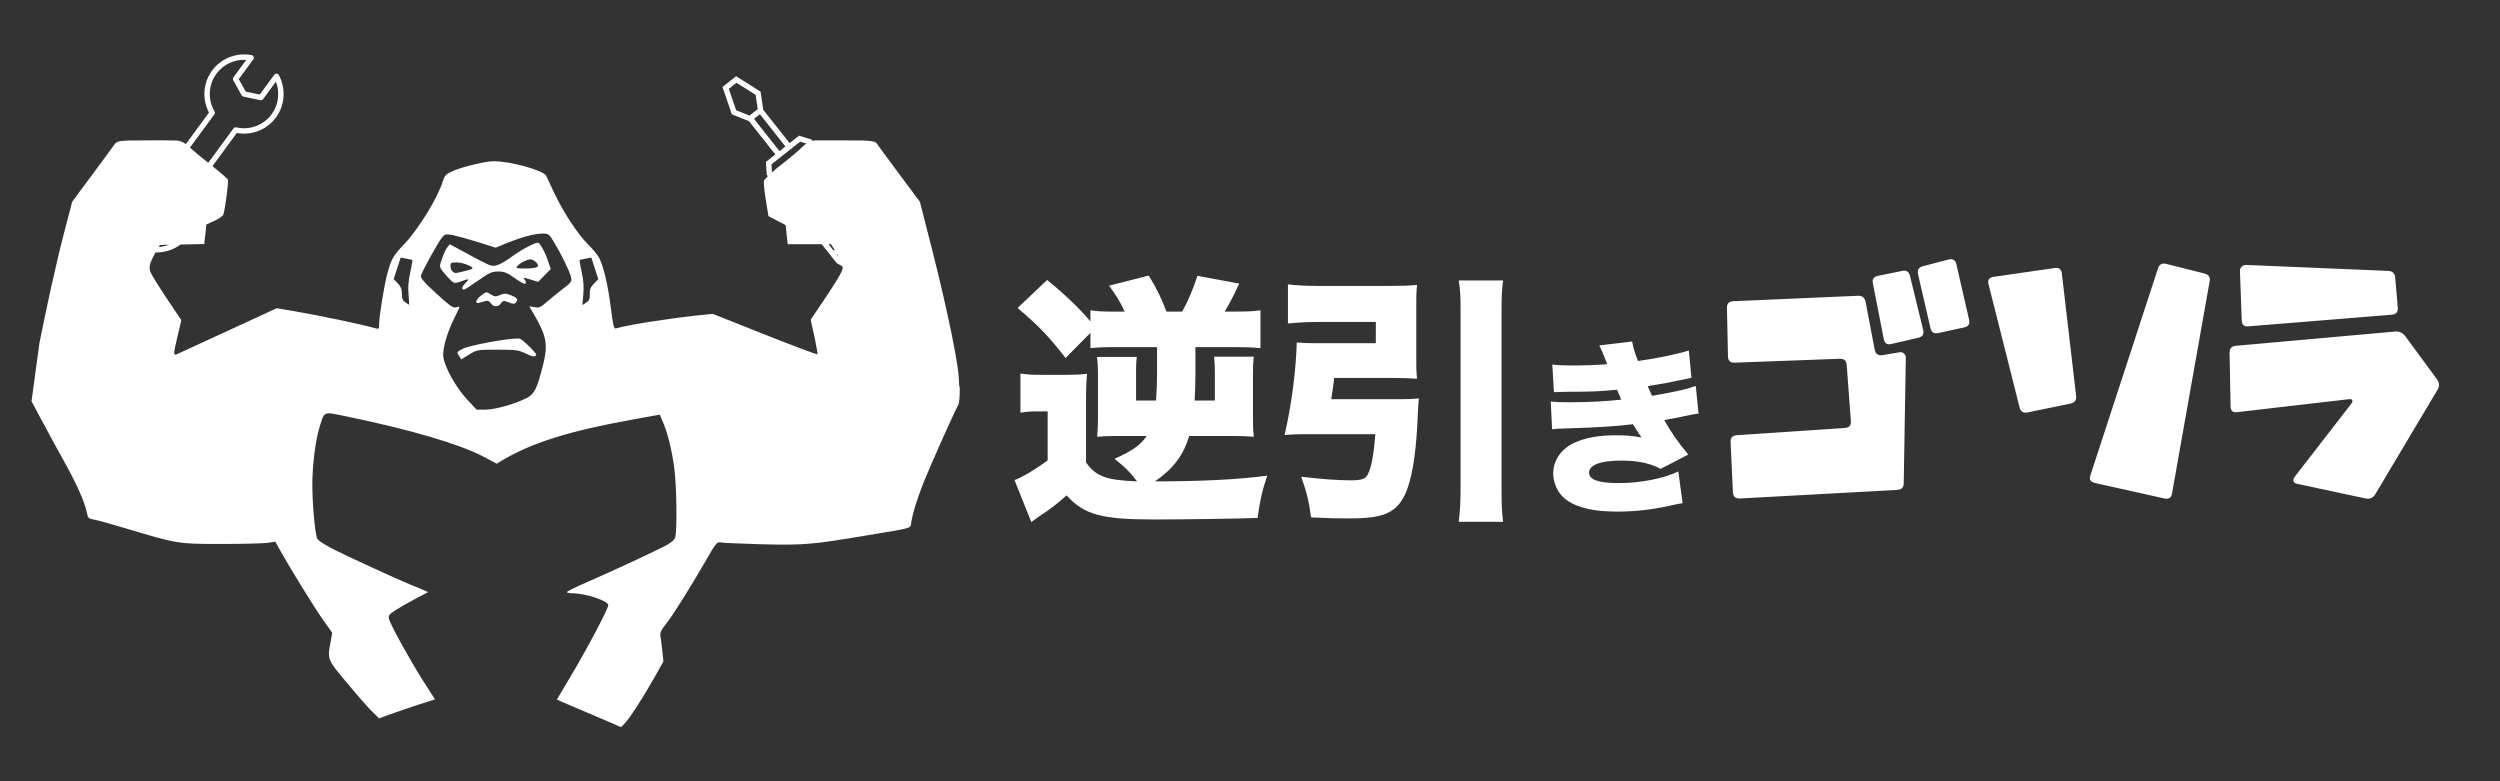 <svg xmlns="http://www.w3.org/2000/svg" fill-rule="evenodd" stroke-linejoin="round" stroke-miterlimit="2" clip-rule="evenodd" viewBox="0 0 640 200"><rect x="0" y="0" width="640" height="200" fill="#333333" stroke="none"/><path fill-rule="nonzero" d="M47.574 36.893l5.93-8.079c-1.817-3.43-1.525-7.602.788-10.752 1.614-2.199 4.039-3.62 6.661-4.022 1.136-.174 2.308-.157 3.468.07.232.045.424.205.51.425.086.22.053.469-.087.659l-3.719 5.067 1.792 3.193 3.584.753 3.719-5.067c.14-.19.368-.296.603-.28.236.016.446.152.559.359 1.867 3.439 1.578 7.697-.735 10.848-2.313 3.151-6.206 4.679-10.023 3.974l-6.237 8.496c2.093 1.653 3.852 3.198 3.966 3.462.194.544-.7 7.422-1.166 8.898-.117.389-1.166 1.127-2.293 1.632l-2.059.933-.273 2.525-.272 2.487-6.076.125c-1.825 1.359-4.078 2.082-6.374 2.018-1.55 2.682-1.838 3.829-1.266 5.162.272.622 2.137 3.653 4.157 6.684l3.692 5.478-.894 3.808c-.505 2.06-.932 4.08-.932 4.508 0 .316.128.529.343.535h.025c.043-.002.089-.012.137-.03.233-.117 6.14-2.798 13.095-6.023l12.629-5.829 4.196.7c7.694 1.321 17.758 3.458 21.372 4.507.11.032.203.049.281.048l.018-.001c.29-.015.361-.307.361-1.096 0-1.982 1.166-9.209 1.982-12.551 1.049-4.08 1.555-5.012 4.43-8.005 3.73-3.924 8.626-11.89 9.908-16.164.428-1.36.778-1.749 2.293-2.448 2.098-.971 6.722-2.176 9.753-2.565.288-.036.614-.054.972-.055h.107c4.247.022 12.591 2.291 13.337 3.747.155.311 1.088 2.331 2.098 4.468 2.254 4.819 6.101 10.647 8.743 13.212 1.088 1.088 2.332 2.564 2.72 3.342 1.127 2.137 2.254 6.994 2.992 12.861.51 4.153.747 5.198 1.191 5.185l.022-.002c.023-.003.046-.007.069-.015 2.759-.855 13.134-2.486 20.634-3.303l4.157-.427 13.29 5.284c7.228 2.869 13.215 5.098 13.512 5.092h.008l.002-.001c.076-.117-.273-2.138-.778-4.547l-.97-4.313 3.262-4.857c1.828-2.681 3.692-5.635 4.199-6.606.631-1.133.836-1.552.707-2.188l-1.501-.848-.081-.106-3.757-4.746h-8.697l-.545-4.896-2.175-1.127-2.215-1.166-.661-4.08c-.388-2.253-.583-4.429-.505-4.896.051-.204.429-.653 1.023-1.239l-.291-.367-.214-3.294 2.408-1.907-6.747-8.525-4.386-1.756-2.391-6.987 3.487-2.76 6.25 3.932.702 4.672 6.749 8.526 2.408-1.906 3.155.965.189.238c3.166-.001 12.007 0 12.864.029l.51.022c.3.016.568.032.81.049.147.01.284.02.41.031.413.034.731.075.989.13.286.061.494.141.665.252.158.102.281.231.407.395l.224.329c.092.138.305.437.612.862.813 1.126 2.293 3.138 3.955 5.374l1.146 1.536 5.011 6.722 2.447 9.598c.263 1.015.521 2.025.773 3.027.461 1.832.91 3.641 1.339 5.412.173.719.344 1.432.512 2.138l.366 1.54c.449 1.919.875 3.779 1.272 5.561.255 1.143.497 2.254.726 3.327.221 1.024.426 2.014.62 2.967l.245 1.203c.284 1.423.536 2.75.752 3.967.018.105.037.209.055.313.126.701.237 1.364.337 1.985l.155 1.018.136.974c.029.203.053.4.077.589.105.88.165 1.605.173 2.155.003.053.003.105.003.155 0 .365.015.703.047.96l.037.241c.026.13.058.213.094.232l.006.003c.002.001.005.002.01.002 0 0 .116 3.808-.428 4.74-1.283 2.371-7.149 15.582-8.821 19.74-1.748 4.507-2.718 7.577-3.147 10.181-.31 1.67.854 1.321-11.502 3.38-13.834 2.331-16.048 2.526-26.811 2.254-5.246-.155-9.948-.35-10.492-.466-.893-.234-1.204.116-3.963 4.935-4.08 7.071-8.277 13.716-10.103 16.048-1.244 1.554-1.516 2.137-1.321 3.108.116.622.311 2.332.466 3.769l.272 2.604-2.254 4.002c-2.875 5.129-6.217 10.297-7.499 11.696l-1.01 1.049s-.583-.078-.661-.156c-.078-.077-2.875-1.282-6.178-2.681-3.303-1.398-6.839-2.914-7.849-3.341l-1.827-.816 3.536-5.946c4.041-6.722 9.637-17.33 9.637-18.224 0-1.088-5.829-3.03-9.093-3.03-.699 0-1.399-.117-1.515-.273-.156-.116 2.215-1.321 5.284-2.642 6.567-2.836 17.564-7.966 20.284-9.442 1.243-.661 2.02-1.399 2.176-2.021.505-1.826.35-13.134-.233-17.563-.622-4.663-1.671-9.054-2.954-11.968l-.777-1.827-7.266 1.321c-15.776 2.837-25.335 5.829-32.912 10.298l-1.554.932-3.536-1.865c-5.984-3.148-18.807-6.917-35.05-10.258-5.945-1.205-5.44-1.399-6.722 2.564-1.088 3.42-1.904 9.792-1.904 14.999 0 4.702.661 12.201 1.204 13.639.234.583 1.632 1.515 4.585 3.031 4.314 2.137 15.893 7.461 19.079 8.743.972.388 2.448 1.01 3.264 1.36l1.516.66-3.458 1.827c-1.905 1.01-4.197 2.331-5.13 2.953-1.437.971-1.632 1.243-1.437 2.098.349 1.477 5.323 10.453 8.742 15.854l3.031 4.741-4.157 1.321c-2.254.738-5.479 1.826-7.15 2.448l-2.992 1.088-1.593-1.555c-.894-.816-3.769-4.08-6.412-7.266-5.323-6.334-5.284-6.178-4.391-10.88l.389-2.215-2.292-3.225c-2.021-2.798-8.782-13.756-11.347-18.419l-.932-1.671-2.138.311c-1.204.156-6.528.272-11.89.272-10.958 0-11.113-.039-24.558-4.08-3.575-1.088-7.149-2.059-7.927-2.176-1.282-.233-1.476-.389-1.709-1.671-.506-2.681-2.526-7.266-5.868-13.25-1.826-3.303-4.468-8.121-5.828-10.686l-2.487-4.663 2.03-14.961c1.606-7.984 4.167-20.154 6.674-29.608l1.71-6.528 4.818-6.49c2.681-3.614 5.246-7.072 5.712-7.771.816-1.166 1.01-1.244 3.653-1.399 1.554-.039 11.808-.068 12.551 0 .907.085 1.567.336 2.355.919v.004zm248.631 51.966v6.702c0 2.521-.067 4.313-.266 6.967h-5.109v-7.565c0-1.659.066-2.787.199-3.583H280.81c.199 1.128.265 2.654.265 3.982v11.546c0 1.858-.066 3.45-.199 4.91 1.327-.132 2.721-.199 4.512-.199h8.162c-1.592 2.323-3.649 3.783-8.228 5.84 2.522 1.99 3.915 3.318 5.773 5.773-8.095-.332-10.484-1.261-13.072-4.844v-15.196c0-3.915.066-5.442.265-7.499-1.526.199-3.052.266-5.109.266h-6.437c-2.588 0-3.65-.067-5.508-.332v10.02c1.726-.265 2.655-.332 4.114-.332h2.854v12.542c-2.92 2.19-6.702 4.446-8.494 5.043l4.313 10.75c1.261-.929 1.261-.929 1.925-1.393 2.919-1.925 4.844-3.385 7.1-5.442 4.446 4.911 8.892 6.171 22.296 6.171 7.631 0 21.633-.199 26.61-.398.597-4.512 1.128-6.835 2.455-10.816-7.631.995-16.789 1.46-28.733 1.46 4.645-3.185 7.299-6.702 8.759-11.613h11.745c1.859 0 3.318.067 4.778.199-.132-1.128-.199-2.787-.199-4.844v-11.48c0-1.99.067-2.853.199-4.18h-10.152c.132 1.261.199 2.389.199 3.782v7.432h-5.176c.132-2.455.199-4.114.199-6.901v-6.768h10.02c3.119 0 4.711.066 6.636.265v-9.688c-1.925.265-3.252.331-6.636.331h-2.522c1.261-2.123 2.124-3.716 3.716-7.166l-10.683-1.991c-1.261 3.65-2.19 6.039-3.915 9.157h-4.048c-1.261-3.45-2.456-5.839-4.513-9.223l-10.152 2.588c1.858 2.521 2.986 4.379 3.981 6.635h-3.251c-2.655 0-3.584-.066-5.508-.331v2.853c-2.588-3.119-6.503-6.901-11.082-10.617l-7.565 7.166c5.442 4.646 8.096 7.366 12.276 12.808l6.371-6.437v3.915c1.991-.199 3.384-.265 6.503-.265h10.551zm77.24-17.054c.398 2.654.465 4.047.465 8.294v44.195c0 4.645-.133 6.304-.465 9.29h11.347c-.331-2.655-.398-4.513-.398-9.29V80.099c0-4.247.067-5.773.398-8.294h-11.347zm-32.648 30.391c.465-3.118.597-3.716.73-5.441h15.063c2.389 0 4.446.066 6.172.199-.199-1.858-.199-3.251-.199-5.574V78.573c0-2.389 0-3.716.199-5.64-1.726.199-3.982.265-7.167.265h-18.182c-2.986 0-5.574-.133-7.698-.398v10.02c2.456-.265 4.911-.398 7.565-.398h14.931v5.441h-15.594c-2.124 0-3.185-.066-4.645-.199-.199 7.299-1.394 16.324-3.119 23.69 1.526-.133 2.986-.199 4.91-.199h18.315c-.398 5.441-1.062 8.759-1.991 10.418-.597 1.062-1.659 1.393-4.313 1.393-3.451 0-7.498-.331-12.674-.929 1.46 4.048 1.99 6.304 2.521 10.419 3.982.199 6.835.265 9.556.265 6.835 0 9.954-.73 12.342-2.986 3.318-3.119 4.977-10.617 5.508-25.017.066-1.393.133-1.593.199-2.721-1.261.133-2.654.199-5.109.199h-17.32zm57.018-1.81c1.104-.048 1.44-.048 3.601-.096 6.098 0 8.307-.096 12.532-.528.577 1.296.961 2.16 1.105 2.544-3.89.433-8.499.673-13.109.673-2.641 0-3.553-.048-4.946-.192l.336 7.106c1.153-.144 1.297-.144 4.178-.24 6.914-.192 12.436-.528 16.518-1.056.96 1.536 1.68 2.689 2.209 3.409-2.161-.432-4.082-.576-6.627-.576-4.177 0-7.442.576-10.275 1.776-3.506 1.489-5.714 4.562-5.714 7.923 0 1.873.672 3.842 1.776 5.282 2.353 3.025 7.251 4.562 14.549 4.562 4.466 0 8.884-.48 13.445-1.489 2.353-.528 2.353-.528 3.361-.672l-1.104-8.115c-3.841 1.825-9.748 2.977-15.269 2.977-5.09 0-7.587-.864-7.587-2.641 0-2.017 2.929-3.121 8.259-3.121 4.177 0 7.25.624 10.083 2.113l7.059-3.65c-2.833-3.457-4.178-5.377-6.146-8.835.624-.144 2.833-.528 2.881-.528 4.801-1.008 4.801-1.008 5.906-1.152l-.72-7.059c-2.209.816-4.514 1.345-11.188 2.545-.192-.336-.721-1.584-1.105-2.497 4.802-.768 4.85-.816 7.635-1.392 2.641-.529 2.641-.529 3.553-.721l-.672-7.01c-2.785.912-8.403 2.065-13.013 2.689-.912-2.353-1.248-3.457-1.488-4.994l-8.403 1.008c.432.865 1.008 2.161 2.016 4.802-2.16.192-5.858.336-8.595.336-2.208 0-3.793-.048-5.474-.24l.433 7.059zm226.172-.578l-15.926 26.742c-.575.929-1.394 1.283-2.455 1.061l-17.652-3.782c-.575-.133-.862-.442-.862-.929 0-.221.088-.464.265-.73l14.599-18.845c.177-.222.265-.443.265-.664 0-.398-.309-.553-.929-.465l-28.6 3.318c-1.106.133-1.659-.354-1.659-1.46l-.265-13.736c0-1.106.531-1.703 1.592-1.791l40.744-3.65c1.106-.088 1.991.31 2.654 1.194l8.096 11.016c.663.885.708 1.792.133 2.721zM565.658 72.07l-9.622 54.281c-.177 1.061-.818 1.482-1.924 1.26l-17.85-3.981c-1.106-.265-1.482-.907-1.129-1.924l17.32-53.02c.354-1.018 1.062-1.394 2.123-1.128l9.755 2.455c1.106.265 1.548.951 1.327 2.057zm-77.771 19.509l-.531 32.117c0 1.106-.575 1.681-1.725 1.726l-40.213 2.189c-1.15.045-1.748-.486-1.792-1.592l-.597-12.874c-.044-1.061.464-1.636 1.526-1.725l27.738-1.858c1.106-.088 1.614-.686 1.526-1.791l-1.062-14.334c-.088-1.106-.686-1.637-1.792-1.592l-26.874.995c-1.106.044-1.682-.465-1.726-1.526l-.265-12.476c-.044-1.105.486-1.681 1.592-1.725l31.985-1.393c1.062-.045 1.703.486 1.924 1.592l2.323 12.21c.221 1.106.885 1.571 1.991 1.394l4.313-.73c.442-.089.829.011 1.161.298.332.288.498.653.498 1.095zm43.597 9.755c.133 1.106-.354 1.769-1.46 1.991l-10.949 2.256c-1.106.221-1.792-.199-2.057-1.261l-7.963-31.586c-.266-1.062.155-1.681 1.261-1.858l15.66-2.257c1.106-.177 1.725.288 1.858 1.394l3.65 31.321zM114.431 60.005c-.556.01-.79.226-1.251.76-.933 1.127-5.091 8.588-5.401 9.753-.194.622.544 1.516 3.886 4.585 3.08 2.838 4.064 3.611 4.791 3.609l.038-.001c.076-.003.149-.015.222-.033.331-.102.629-.153.795-.155h.023c.073.002.115.014.115.039 0 .077-.583 1.321-1.322 2.836-1.942 3.886-3.108 8.044-2.836 9.987.35 2.642 3.225 7.771 5.984 10.763l2.526 2.72 2.37-.001c2.489-.043 7.43-1.422 10.414-2.952 2.02-1.01 2.681-2.331 4.235-8.471 1.321-5.245.894-7.461-2.331-12.978l-1.205-2.06 1.321.233c.273.055.504.088.717.09h.042c.674-.009 1.184-.352 2.35-1.372.971-.855 2.836-2.37 4.158-3.38 2.215-1.71 2.37-1.904 2.098-3.07-.311-1.399-2.37-5.634-4.313-8.86-1.242-2.07-1.391-2.244-2.776-2.253h-.234c-2.026.026-5.21.878-8.958 2.37l-2.992 1.243-4.547-1.437c-2.486-.777-5.362-1.555-6.45-1.788-.628-.107-1.058-.172-1.383-.178l-.086.001zm18.162 26.654c.327.005.548.038.637.101 1.632 1.127 4.236 3.808 4.041 4.119-.136.228-.308.349-.583.356l-.034.001c-.43-.003-1.104-.269-2.258-.823-1.543-.753-2.321-.886-6.607-.893l-.426-.001c-5.207 0-5.246 0-7.266 1.244l-2.021 1.243-.583-.932c-.621-.933-.583-.972.894-1.749 1.921-.961 11.382-2.678 14.135-2.666h.071zm359.74-2.18c.265 1.062-.155 1.725-1.261 1.991l-6.901 1.592c-1.062.266-1.703-.155-1.925-1.261l-2.787-14.267c-.221-1.061.221-1.703 1.327-1.924l6.172-1.261c1.061-.221 1.725.199 1.99 1.261l3.385 13.869zm11.745-2.654c.265 1.106-.155 1.769-1.261 1.99l-6.636 1.46c-1.061.221-1.725-.221-1.99-1.327l-3.185-13.802c-.222-1.062.199-1.726 1.26-1.991l6.57-1.725c1.061-.266 1.725.132 1.991 1.194l3.251 14.201zm109.756-3.053c.088 1.106-.42 1.703-1.526 1.792l-36.763 2.986c-1.061.088-1.614-.42-1.659-1.526l-.464-12.675c0-.442.155-.807.464-1.095.31-.287.686-.431 1.129-.431l36.364 1.526c1.106.045 1.703.62 1.791 1.726l.664 7.697zm-484.833-1.73c-.287.011-.456.195-.744.587-.339.508-.788.77-1.243.786l-.045.001c-.471 0-.947-.262-1.316-.787-.291-.408-.605-.619-.972-.634l-.094.001c-.094.004-.192.021-.294.05-.466.117-1.166.35-1.593.466-.136.039-.253.059-.353.064l-.041.001c-.754.003-.359-.983.899-1.969.723-.531 1.05-.772 1.377-.767l.028.001c.261.016.529.188 1.005.494.552.361.872.525 1.233.523l.031-.001c.291-.009.612-.124 1.105-.328.547-.226.919-.342 1.313-.34h.038c.408.01.845.146 1.525.418 1.593.622 1.904 1.165 1.127 1.943-.126.126-.285.195-.493.203l-.049.001c-.3-.002-.699-.119-1.245-.36-.562-.221-.899-.345-1.148-.353h-.051zm22.376-11.109l-1.399.272c-.816.155-1.516.311-1.593.389-.078.077.194 1.515.544 3.147.466 2.176.583 3.769.388 5.712l-.233 2.642.971-.621c.816-.544.972-.933.933-2.177-.039-1.204.194-1.787 1.049-2.681l1.127-1.165-1.787-5.518zm-48.805 0l-1.788 5.518 1.049 1.087c.777.816 1.049 1.477 1.049 2.682 0 1.204.195 1.71.894 2.176.466.349.894.622.971.622l.002.001c.034-.008-.043-1.157-.157-2.605-.194-1.826-.039-3.497.428-5.634.349-1.671.621-3.109.544-3.187-.078-.077-.777-.233-1.594-.388l-1.398-.272zm35.139-3.808c.514.037 1.82 2.389 2.63 4.818l.661 1.904-3.226 3.303-1.826-.544c-1.073-.32-1.617-.485-1.826-.49h-.02c-.194.005-.039.179.253.529.233.311.35.738.194.972-.022.032-.061.05-.117.053h-.019c-.357-.003-1.299-.528-2.545-1.413-2.032-1.431-2.716-1.731-4.17-1.748l-.143-.001c-1.593 0-2.254.272-4.896 2.137-1.71 1.205-3.303 2.254-3.575 2.371-.158.06-.291.092-.4.097l-.032.001c-.549.002-.405-.706.432-1.575.659-.68.945-1 .702-1.023l-.022-.001c-.22-.005-.782.179-1.768.519-.663.237-1.063.377-1.38.39l-.036.001c-.443.005-.73-.251-1.382-.858-.622-.621-1.476-1.593-1.943-2.214-.777-1.089-.777-1.166-.116-3.109.388-1.127.971-2.409 1.321-2.875l.661-.855 5.323 2.875c3.867 2.082 4.979 2.662 5.898 2.662l.056-.001c.261-.006.51-.059.807-.135.777-.234 2.487-1.205 3.769-2.176 2.293-1.71 5.829-3.614 6.722-3.614h.013zm-20.723 5.051c-1.477 0-1.671.117-1.671.894 0 .505.194 1.088.466 1.36s.661.466.894.466h.004c.405-.005 3.07-.662 4.076-1.01 1.006-.348-1.959-1.66-3.748-1.709l-.021-.001zm18.846-.777c-.933 0-2.72.933-3.381 1.71-.466.544-.233.622 1.943.622h.037c3.117-.004 3.884-.432 2.877-1.516-.424-.462-1.077-.81-1.467-.815l-.009-.001zm78.42-1.174l.491.622c-.118-.239-.247-.482-.373-.716l-.118.094zm-.586-1.289l-.936-1.423h-.626l1.293 1.635.269-.212zM40.944 62.708l-.3.519c.903-.054 1.789-.247 2.626-.567l-2.326.048zm165.478-25.962l-1.58-.483-7.349 5.816.134 2.053c.615-.547 1.329-1.147 2.088-1.747 2.216-1.709 4.74-3.808 5.595-4.701.421-.394.775-.7 1.112-.938zM53.304 41.681l6.471-8.813c.163-.223.442-.327.711-.264 3.421.793 6.972-.523 9.049-3.352 1.776-2.419 2.171-5.593 1.106-8.355l-3.291 4.484c-.161.218-.433.322-.698.267l-4.325-.909c-.194-.04-.362-.164-.459-.337l-2.162-3.854c-.132-.236-.115-.527.045-.745l3.292-4.484c-2.954-.188-5.863 1.14-7.639 3.558-2.077 2.829-2.268 6.612-.487 9.638.14.238.125.536-.039.758l-6.249 8.512c.87.812 2.813 2.415 4.675 3.896zm146.257-2.992l1.508-1.193-6.532-8.252-1.507 1.193 6.531 8.252zm8.346-2.737l.087.107c.192-.038.397-.065.62-.085.087-.007-.155-.015-.707-.022zm-19.37-14.757l-1.963 1.553 1.872 5.471 3.434 1.375 2.101-1.662-.55-3.658-4.894-3.079z" fill="#ffffff"/></svg>